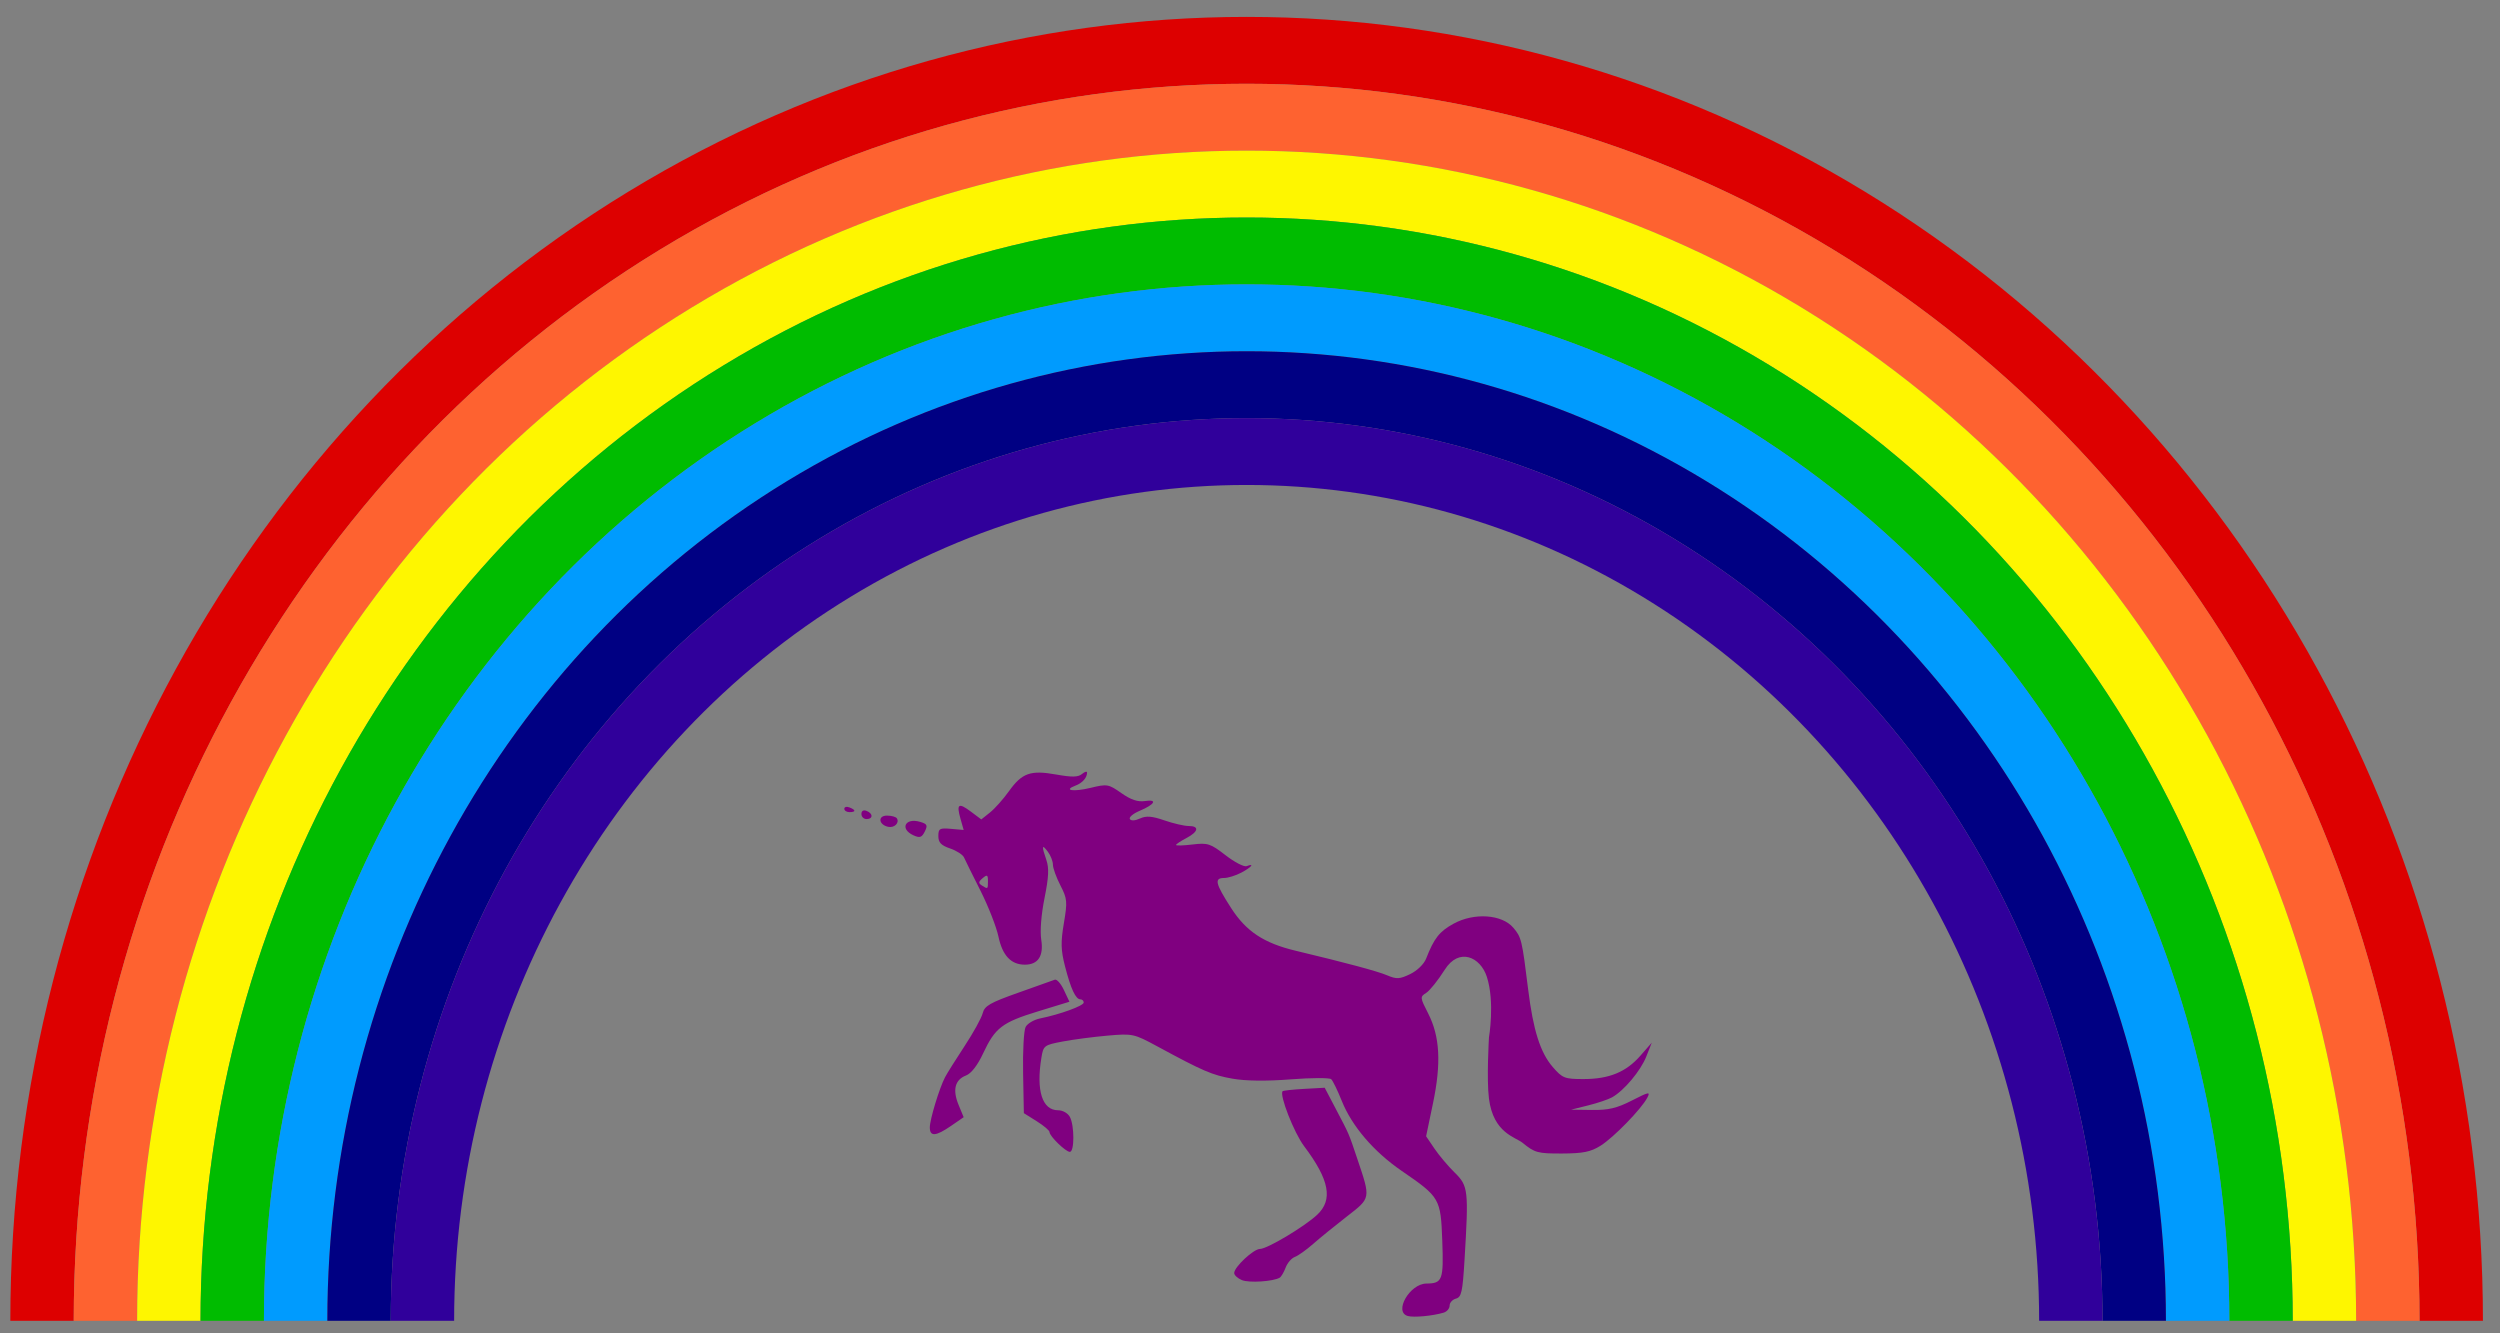 <svg width="750" height="400" xmlns="http://www.w3.org/2000/svg" xmlns:xlink="http://www.w3.org/1999/xlink">
 <rect width="100%" height="100%" fill="#808080" stroke="none"/>
 <!-- Created with SVG-edit - http://svg-edit.googlecode.com/ -->
 <defs>
  <svg id="svg_1" height="157.181" width="236.107" xmlns:xlink="http://www.w3.org/1999/xlink">
   <defs>
    <linearGradient id="linearGradient4183">
     <stop stop-color="#ffc0cb" id="stop4185" offset="0"/>
     <stop stop-color="#ffc0cb" stop-opacity="0.498" offset="0.115" id="stop4191"/>
     <stop stop-color="#ffc0cb" stop-opacity="0.247" id="stop4193" offset="0.287"/>
     <stop stop-color="#ffc0cb" stop-opacity="0" id="stop4187" offset="1"/>
    </linearGradient>
    <linearGradient gradientUnits="userSpaceOnUse" y2="108.05" x2="237.036" y1="43.065" x1="52.086" id="linearGradient4189" xlink:href="#linearGradient4183"/>
   </defs>
   <g display="inline" id="layer2">
    <path fill="purple" id="path2222" d="m164.75,156.989c-4.168,-1.161 0.59,-9.324 5.454,-9.356c4.69,-0.031 5.059,-1.01 4.64,-12.311c-0.453,-12.234 -0.675,-12.612 -11.885,-20.201c-8.154,-5.521 -14.533,-12.874 -17.499,-20.171c-1.22,-3.003 -2.611,-5.822 -3.09,-6.263c-0.478,-0.442 -5.82,-0.421 -11.87,0.047c-7.088,0.547 -13.135,0.476 -17,-0.2c-5.951,-1.041 -8.496,-2.12 -22,-9.331c-6.812,-3.637 -7.202,-3.72 -14.5,-3.091c-4.125,0.355 -10.037,1.12 -13.137,1.699c-5.45,1.018 -5.657,1.174 -6.239,4.695c-1.573,9.508 0.249,15.142 4.897,15.142c1.357,0 2.86,0.844 3.443,1.934c1.348,2.52 1.341,10.066 -0.01,10.066c-1.228,0 -5.955,-4.539 -5.955,-5.718c0,-0.446 -1.688,-1.854 -3.75,-3.129l-3.75,-2.32l-0.222,-11.534c-0.122,-6.344 0.211,-12.345 0.742,-13.335c0.53,-0.991 2.43,-2.095 4.222,-2.453c5.87,-1.174 12.758,-3.653 12.758,-4.591c0,-0.506 -0.434,-0.92 -0.965,-0.92c-1.383,0 -2.801,-3.002 -4.503,-9.537c-1.218,-4.675 -1.277,-6.912 -0.331,-12.434c1.068,-6.228 0.991,-7.046 -1.024,-10.912c-1.198,-2.298 -2.178,-4.979 -2.178,-5.957c0,-0.978 -0.661,-2.651 -1.468,-3.719c-1.771,-2.341 -1.885,-1.752 -0.454,2.352c0.823,2.362 0.697,4.957 -0.536,11.001c-0.969,4.751 -1.351,9.546 -0.958,12.009c0.752,4.7 -0.91,7.197 -4.791,7.197c-4.045,0 -6.548,-2.626 -7.722,-8.102c-0.602,-2.808 -2.97,-8.771 -5.263,-13.252c-2.292,-4.481 -4.455,-8.792 -4.805,-9.58c-0.35,-0.788 -2.182,-1.954 -4.07,-2.589c-2.642,-0.889 -3.433,-1.712 -3.433,-3.567c0,-2.172 0.367,-2.379 3.701,-2.088l3.701,0.323l-0.934,-3.256c-1.228,-4.282 -0.573,-4.712 3.072,-2.017l3.016,2.23l2.546,-2.003c1.4,-1.102 3.878,-3.841 5.505,-6.088c3.86,-5.328 6.315,-6.188 13.863,-4.859c4.64,0.817 6.409,0.779 7.545,-0.165c0.817,-0.678 1.478,-0.839 1.469,-0.359c-0.026,1.478 -1.395,2.985 -3.378,3.719c-3.74,1.384 -0.61,1.854 4.378,0.657c4.877,-1.17 5.259,-1.106 9.027,1.505c2.79,1.934 4.799,2.6 6.908,2.29c3.755,-0.551 2.914,0.955 -1.583,2.834c-1.88,0.785 -3.159,1.848 -2.842,2.36c0.348,0.563 1.518,0.503 2.957,-0.153c1.824,-0.831 3.494,-0.705 7.142,0.538c2.619,0.892 5.807,1.623 7.084,1.623c3.221,0 2.901,1.649 -0.678,3.5c-1.65,0.853 -3,1.744 -3,1.979c0,0.235 2.175,0.17 4.834,-0.145c4.443,-0.526 5.224,-0.275 9.644,3.099c2.646,2.019 5.42,3.437 6.166,3.151c2.491,-0.956 1.393,0.346 -1.595,1.891c-1.622,0.839 -3.872,1.526 -5,1.526c-2.942,0 -2.573,1.557 2.053,8.657c4.403,6.758 9.574,10.133 18.898,12.333c14.857,3.505 23.892,5.899 26.71,7.077c2.789,1.166 3.677,1.119 6.768,-0.355c2.032,-0.969 4.025,-2.879 4.648,-4.454c2.329,-5.891 3.886,-7.84 8.053,-10.087c6.004,-3.237 14.119,-2.688 17.445,1.18c2.369,2.754 2.534,3.43 4.337,17.796c1.477,11.773 3.551,18.229 7.185,22.368c2.849,3.245 3.47,3.486 8.989,3.486c7.503,0 12.475,-2.017 16.668,-6.762l3.303,-3.738l-1.604,4c-1.658,4.135 -6.505,9.838 -10.002,11.768c-1.1,0.607 -4.25,1.657 -7,2.333l-5,1.229l6.109,0.085c4.821,0.067 7.284,-0.508 11.685,-2.727c5.007,-2.526 5.466,-2.609 4.505,-0.812c-1.771,3.309 -9.843,11.488 -13.675,13.856c-2.876,1.778 -5.112,2.223 -11.262,2.243c-7.104,0.023 -7.959,-0.205 -11.518,-3.072c-2.115,-1.704 -8.55,-2.781 -9.844,-12.753c-0.73,-5.621 0,-17.646 0,-17.646c0,0 1.779,-10.19 -0.624,-17.515c-1.873,-5.708 -8.127,-8.564 -12.316,-2.015c-1.925,3.01 -4.356,6.007 -5.4,6.659c-1.844,1.151 -1.827,1.325 0.555,5.917c3.452,6.653 3.873,14.355 1.418,25.951l-2.011,9.5l2.439,3.554c1.341,1.955 4.014,5.081 5.939,6.946c3.957,3.836 4.091,5.02 2.852,25.266c-0.559,9.145 -0.898,10.643 -2.5,11.062c-1.019,0.267 -1.852,1.172 -1.852,2.011c0,0.84 -0.788,1.758 -1.75,2.04c-3.232,0.95 -8.735,1.454 -10.5,0.962l0,0zm-122.75,-125.463c0,-1.802 -0.234,-1.929 -1.547,-0.838c-1.236,1.026 -1.286,1.45 -0.25,2.107c1.784,1.132 1.797,1.123 1.797,-1.269zm74.25,115.114c-1.238,-0.51 -2.25,-1.427 -2.25,-2.037c0,-1.738 5.657,-6.955 7.542,-6.955c2.1,0 12.989,-6.413 16.708,-9.84c4.711,-4.342 3.606,-10.09 -3.807,-19.802c-2.955,-3.871 -7.299,-14.835 -6.281,-15.853c0.19,-0.191 3.037,-0.495 6.325,-0.676l5.978,-0.329l3.191,6c4.094,7.698 3.759,6.93 6.339,14.5c3.95,11.589 4.018,11.224 -3.095,16.672c-3.467,2.655 -7.9,6.216 -9.852,7.911c-1.952,1.696 -4.343,3.372 -5.313,3.725c-0.971,0.352 -2.181,1.734 -2.689,3.069c-0.508,1.336 -1.288,2.646 -1.735,2.911c-1.87,1.11 -8.979,1.562 -11.061,0.704l0,0zm-91.25,-44.054c0,-2.26 2.767,-11.257 4.443,-14.45c0.581,-1.107 3.16,-5.165 5.73,-9.018c2.57,-3.853 4.953,-8.123 5.296,-9.488c0.525,-2.089 2.158,-3.017 10.327,-5.869c5.337,-1.863 10.177,-3.564 10.754,-3.78c0.578,-0.216 1.775,1.127 2.661,2.984l1.61,3.377l-9.161,2.77c-10.533,3.184 -12.568,4.724 -16.097,12.177c-1.613,3.407 -3.455,5.748 -4.977,6.327c-3.24,1.232 -3.989,4.135 -2.183,8.459l1.493,3.572l-3.681,2.501c-4.475,3.041 -6.216,3.164 -6.216,0.439zm-4.765,-84.246c-4.095,-1.827 -2.477,-5.157 1.895,-3.899c2.112,0.607 2.31,1.004 1.4,2.802c-0.872,1.724 -1.455,1.918 -3.295,1.097zm-7.4,-2.454c-2.819,-0.596 -3.115,-3.238 -0.363,-3.238c1.325,0 2.631,0.359 2.903,0.798c0.811,1.313 -0.755,2.818 -2.54,2.44l0,0zm-7.835,-3.707c0,-0.895 0.586,-1.244 1.5,-0.893c1.941,0.745 1.941,2.362 0,2.362c-0.825,0 -1.5,-0.661 -1.5,-1.469zm-5,-1.5c0,-0.533 0.675,-0.71 1.5,-0.393c1.921,0.737 1.921,1.362 0,1.362c-0.825,0 -1.5,-0.436 -1.5,-0.969z"/>
   </g>
  </svg>
  <linearGradient y2="1" x2="1" y1="0" x1="0" id="svg_3">
   <stop stop-color="#ff0000" offset="0"/>
   <stop stop-color="#ffff00" offset="1"/>
  </linearGradient>
  <svg id="svg_4" height="400" width="800" viewBox="0 0 40 20">
   <circle stroke="#dd0000" fill="none" r="19" cy="20" cx="20"/>
   <circle stroke="#fe6230" fill="none" r="18" cy="20" cx="20"/>
   <circle stroke="#fef600" fill="none" r="17" cy="20" cx="20"/>
   <circle stroke="#00bc00" fill="none" r="16" cy="20" cx="20"/>
   <circle stroke="#009bfe" fill="none" r="15" cy="20" cx="20"/>
   <circle stroke="#000083" fill="none" r="14" cy="20" cx="20"/>
   <circle stroke="#30009b" fill="none" r="13" cy="20" cx="20"/>
  </svg>
 </defs>
 <g>
  <title>Layer 1</title>
  <use fill="url(#svg_3)" x="230.94" y="210.55" transform="matrix(1.026,0,0,1.04,16.349,12.554) " id="svg_2" xlink:href="#svg_1"/>
  <use x="-347.529" y="-475.649" transform="matrix(0.951,0,0,1.003,324.089,472.117) " id="svg_5" xlink:href="#svg_4"/>
 </g>
</svg>